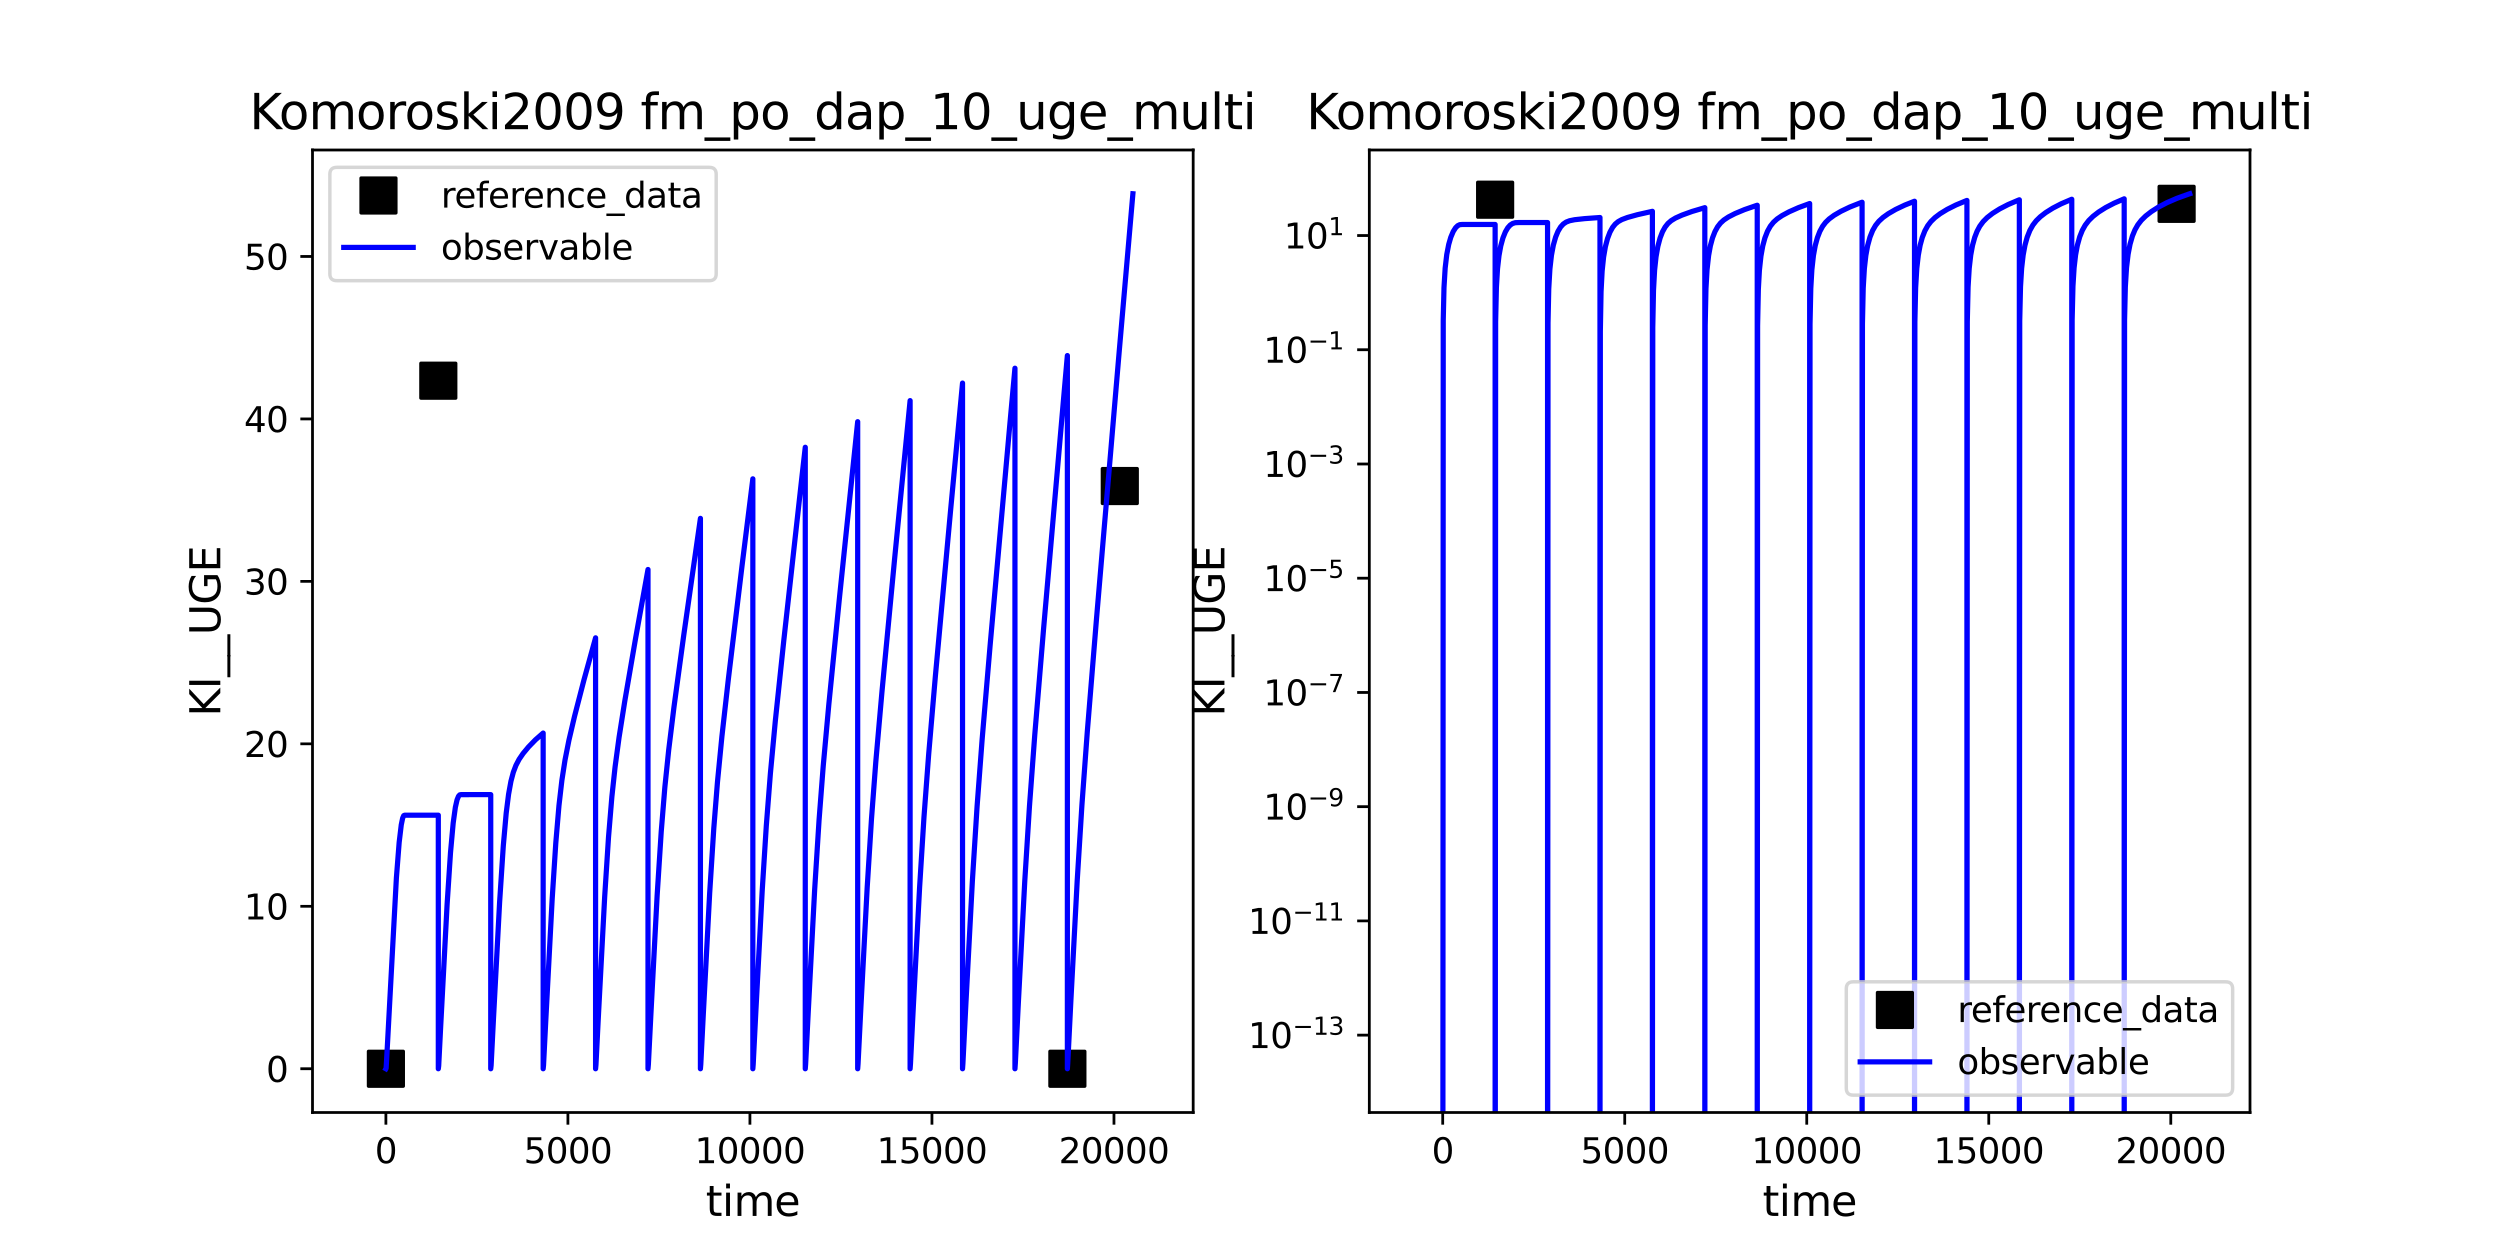 <?xml version="1.0" encoding="utf-8" standalone="no"?>
<!DOCTYPE svg PUBLIC "-//W3C//DTD SVG 1.1//EN"
  "http://www.w3.org/Graphics/SVG/1.1/DTD/svg11.dtd">
<svg xmlns:xlink="http://www.w3.org/1999/xlink" width="720pt" height="360pt" viewBox="0 0 720 360" xmlns="http://www.w3.org/2000/svg" version="1.1">
 <defs>
  <style type="text/css">*{stroke-linejoin: round; stroke-linecap: butt}</style>
 </defs>
 <g id="figure_1">
  <g id="patch_1">
   <path d="M 0 360 
L 720 360 
L 720 0 
L 0 0 
z
" style="fill: #ffffff"/>
  </g>
  <g id="axes_1">
   <g id="patch_2">
    <path d="M 90 320.4 
L 343.636 320.4 
L 343.636 43.2 
L 90 43.2 
z
" style="fill: #ffffff"/>
   </g>
   <g id="matplotlib.axis_1">
    <g id="xtick_1">
     <g id="line2d_1">
      <defs>
       <path id="m4b3c661ef3" d="M 0 0 
L 0 3.5 
" style="stroke: #000000; stroke-width: 0.8"/>
      </defs>
      <g>
       <use xlink:href="#m4b3c661ef3" x="111.136" y="320.4" style="stroke: #000000; stroke-width: 0.8"/>
      </g>
     </g>
     <g id="text_1">
      <!-- 0 -->
      <g transform="translate(107.955 334.998) scale(0.1 -0.1)">
       <defs>
        <path id="DejaVuSans-30" d="M 2034 4250 
Q 1547 4250 1301 3770 
Q 1056 3291 1056 2328 
Q 1056 1369 1301 889 
Q 1547 409 2034 409 
Q 2525 409 2770 889 
Q 3016 1369 3016 2328 
Q 3016 3291 2770 3770 
Q 2525 4250 2034 4250 
z
M 2034 4750 
Q 2819 4750 3233 4129 
Q 3647 3509 3647 2328 
Q 3647 1150 3233 529 
Q 2819 -91 2034 -91 
Q 1250 -91 836 529 
Q 422 1150 422 2328 
Q 422 3509 836 4129 
Q 1250 4750 2034 4750 
z
" transform="scale(0.016)"/>
       </defs>
       <use xlink:href="#DejaVuSans-30"/>
      </g>
     </g>
    </g>
    <g id="xtick_2">
     <g id="line2d_2">
      <g>
       <use xlink:href="#m4b3c661ef3" x="163.558" y="320.4" style="stroke: #000000; stroke-width: 0.8"/>
      </g>
     </g>
     <g id="text_2">
      <!-- 5000 -->
      <g transform="translate(150.833 334.998) scale(0.1 -0.1)">
       <defs>
        <path id="DejaVuSans-35" d="M 691 4666 
L 3169 4666 
L 3169 4134 
L 1269 4134 
L 1269 2991 
Q 1406 3038 1543 3061 
Q 1681 3084 1819 3084 
Q 2600 3084 3056 2656 
Q 3513 2228 3513 1497 
Q 3513 744 3044 326 
Q 2575 -91 1722 -91 
Q 1428 -91 1123 -41 
Q 819 9 494 109 
L 494 744 
Q 775 591 1075 516 
Q 1375 441 1709 441 
Q 2250 441 2565 725 
Q 2881 1009 2881 1497 
Q 2881 1984 2565 2268 
Q 2250 2553 1709 2553 
Q 1456 2553 1204 2497 
Q 953 2441 691 2322 
L 691 4666 
z
" transform="scale(0.016)"/>
       </defs>
       <use xlink:href="#DejaVuSans-35"/>
       <use xlink:href="#DejaVuSans-30" x="63.623"/>
       <use xlink:href="#DejaVuSans-30" x="127.246"/>
       <use xlink:href="#DejaVuSans-30" x="190.869"/>
      </g>
     </g>
    </g>
    <g id="xtick_3">
     <g id="line2d_3">
      <g>
       <use xlink:href="#m4b3c661ef3" x="215.979" y="320.4" style="stroke: #000000; stroke-width: 0.8"/>
      </g>
     </g>
     <g id="text_3">
      <!-- 10000 -->
      <g transform="translate(200.073 334.998) scale(0.1 -0.1)">
       <defs>
        <path id="DejaVuSans-31" d="M 794 531 
L 1825 531 
L 1825 4091 
L 703 3866 
L 703 4441 
L 1819 4666 
L 2450 4666 
L 2450 531 
L 3481 531 
L 3481 0 
L 794 0 
L 794 531 
z
" transform="scale(0.016)"/>
       </defs>
       <use xlink:href="#DejaVuSans-31"/>
       <use xlink:href="#DejaVuSans-30" x="63.623"/>
       <use xlink:href="#DejaVuSans-30" x="127.246"/>
       <use xlink:href="#DejaVuSans-30" x="190.869"/>
       <use xlink:href="#DejaVuSans-30" x="254.492"/>
      </g>
     </g>
    </g>
    <g id="xtick_4">
     <g id="line2d_4">
      <g>
       <use xlink:href="#m4b3c661ef3" x="268.401" y="320.4" style="stroke: #000000; stroke-width: 0.8"/>
      </g>
     </g>
     <g id="text_4">
      <!-- 15000 -->
      <g transform="translate(252.495 334.998) scale(0.1 -0.1)">
       <use xlink:href="#DejaVuSans-31"/>
       <use xlink:href="#DejaVuSans-35" x="63.623"/>
       <use xlink:href="#DejaVuSans-30" x="127.246"/>
       <use xlink:href="#DejaVuSans-30" x="190.869"/>
       <use xlink:href="#DejaVuSans-30" x="254.492"/>
      </g>
     </g>
    </g>
    <g id="xtick_5">
     <g id="line2d_5">
      <g>
       <use xlink:href="#m4b3c661ef3" x="320.823" y="320.4" style="stroke: #000000; stroke-width: 0.8"/>
      </g>
     </g>
     <g id="text_5">
      <!-- 20000 -->
      <g transform="translate(304.916 334.998) scale(0.1 -0.1)">
       <defs>
        <path id="DejaVuSans-32" d="M 1228 531 
L 3431 531 
L 3431 0 
L 469 0 
L 469 531 
Q 828 903 1448 1529 
Q 2069 2156 2228 2338 
Q 2531 2678 2651 2914 
Q 2772 3150 2772 3378 
Q 2772 3750 2511 3984 
Q 2250 4219 1831 4219 
Q 1534 4219 1204 4116 
Q 875 4013 500 3803 
L 500 4441 
Q 881 4594 1212 4672 
Q 1544 4750 1819 4750 
Q 2544 4750 2975 4387 
Q 3406 4025 3406 3419 
Q 3406 3131 3298 2873 
Q 3191 2616 2906 2266 
Q 2828 2175 2409 1742 
Q 1991 1309 1228 531 
z
" transform="scale(0.016)"/>
       </defs>
       <use xlink:href="#DejaVuSans-32"/>
       <use xlink:href="#DejaVuSans-30" x="63.623"/>
       <use xlink:href="#DejaVuSans-30" x="127.246"/>
       <use xlink:href="#DejaVuSans-30" x="190.869"/>
       <use xlink:href="#DejaVuSans-30" x="254.492"/>
      </g>
     </g>
    </g>
    <g id="text_6">
     <!-- time -->
     <g transform="translate(203.263 350.196) scale(0.12 -0.12)">
      <defs>
       <path id="DejaVuSans-74" d="M 1172 4494 
L 1172 3500 
L 2356 3500 
L 2356 3053 
L 1172 3053 
L 1172 1153 
Q 1172 725 1289 603 
Q 1406 481 1766 481 
L 2356 481 
L 2356 0 
L 1766 0 
Q 1100 0 847 248 
Q 594 497 594 1153 
L 594 3053 
L 172 3053 
L 172 3500 
L 594 3500 
L 594 4494 
L 1172 4494 
z
" transform="scale(0.016)"/>
       <path id="DejaVuSans-69" d="M 603 3500 
L 1178 3500 
L 1178 0 
L 603 0 
L 603 3500 
z
M 603 4863 
L 1178 4863 
L 1178 4134 
L 603 4134 
L 603 4863 
z
" transform="scale(0.016)"/>
       <path id="DejaVuSans-6d" d="M 3328 2828 
Q 3544 3216 3844 3400 
Q 4144 3584 4550 3584 
Q 5097 3584 5394 3201 
Q 5691 2819 5691 2113 
L 5691 0 
L 5113 0 
L 5113 2094 
Q 5113 2597 4934 2840 
Q 4756 3084 4391 3084 
Q 3944 3084 3684 2787 
Q 3425 2491 3425 1978 
L 3425 0 
L 2847 0 
L 2847 2094 
Q 2847 2600 2669 2842 
Q 2491 3084 2119 3084 
Q 1678 3084 1418 2786 
Q 1159 2488 1159 1978 
L 1159 0 
L 581 0 
L 581 3500 
L 1159 3500 
L 1159 2956 
Q 1356 3278 1631 3431 
Q 1906 3584 2284 3584 
Q 2666 3584 2933 3390 
Q 3200 3197 3328 2828 
z
" transform="scale(0.016)"/>
       <path id="DejaVuSans-65" d="M 3597 1894 
L 3597 1613 
L 953 1613 
Q 991 1019 1311 708 
Q 1631 397 2203 397 
Q 2534 397 2845 478 
Q 3156 559 3463 722 
L 3463 178 
Q 3153 47 2828 -22 
Q 2503 -91 2169 -91 
Q 1331 -91 842 396 
Q 353 884 353 1716 
Q 353 2575 817 3079 
Q 1281 3584 2069 3584 
Q 2775 3584 3186 3129 
Q 3597 2675 3597 1894 
z
M 3022 2063 
Q 3016 2534 2758 2815 
Q 2500 3097 2075 3097 
Q 1594 3097 1305 2825 
Q 1016 2553 972 2059 
L 3022 2063 
z
" transform="scale(0.016)"/>
      </defs>
      <use xlink:href="#DejaVuSans-74"/>
      <use xlink:href="#DejaVuSans-69" x="39.209"/>
      <use xlink:href="#DejaVuSans-6d" x="66.992"/>
      <use xlink:href="#DejaVuSans-65" x="164.404"/>
     </g>
    </g>
   </g>
   <g id="matplotlib.axis_2">
    <g id="ytick_1">
     <g id="line2d_6">
      <defs>
       <path id="m8c30be205d" d="M 0 0 
L -3.5 0 
" style="stroke: #000000; stroke-width: 0.8"/>
      </defs>
      <g>
       <use xlink:href="#m8c30be205d" x="90" y="307.8" style="stroke: #000000; stroke-width: 0.8"/>
      </g>
     </g>
     <g id="text_7">
      <!-- 0 -->
      <g transform="translate(76.638 311.599) scale(0.1 -0.1)">
       <use xlink:href="#DejaVuSans-30"/>
      </g>
     </g>
    </g>
    <g id="ytick_2">
     <g id="line2d_7">
      <g>
       <use xlink:href="#m8c30be205d" x="90" y="261.012" style="stroke: #000000; stroke-width: 0.8"/>
      </g>
     </g>
     <g id="text_8">
      <!-- 10 -->
      <g transform="translate(70.275 264.811) scale(0.1 -0.1)">
       <use xlink:href="#DejaVuSans-31"/>
       <use xlink:href="#DejaVuSans-30" x="63.623"/>
      </g>
     </g>
    </g>
    <g id="ytick_3">
     <g id="line2d_8">
      <g>
       <use xlink:href="#m8c30be205d" x="90" y="214.223" style="stroke: #000000; stroke-width: 0.8"/>
      </g>
     </g>
     <g id="text_9">
      <!-- 20 -->
      <g transform="translate(70.275 218.022) scale(0.1 -0.1)">
       <use xlink:href="#DejaVuSans-32"/>
       <use xlink:href="#DejaVuSans-30" x="63.623"/>
      </g>
     </g>
    </g>
    <g id="ytick_4">
     <g id="line2d_9">
      <g>
       <use xlink:href="#m8c30be205d" x="90" y="167.435" style="stroke: #000000; stroke-width: 0.8"/>
      </g>
     </g>
     <g id="text_10">
      <!-- 30 -->
      <g transform="translate(70.275 171.234) scale(0.1 -0.1)">
       <defs>
        <path id="DejaVuSans-33" d="M 2597 2516 
Q 3050 2419 3304 2112 
Q 3559 1806 3559 1356 
Q 3559 666 3084 287 
Q 2609 -91 1734 -91 
Q 1441 -91 1130 -33 
Q 819 25 488 141 
L 488 750 
Q 750 597 1062 519 
Q 1375 441 1716 441 
Q 2309 441 2620 675 
Q 2931 909 2931 1356 
Q 2931 1769 2642 2001 
Q 2353 2234 1838 2234 
L 1294 2234 
L 1294 2753 
L 1863 2753 
Q 2328 2753 2575 2939 
Q 2822 3125 2822 3475 
Q 2822 3834 2567 4026 
Q 2313 4219 1838 4219 
Q 1578 4219 1281 4162 
Q 984 4106 628 3988 
L 628 4550 
Q 988 4650 1302 4700 
Q 1616 4750 1894 4750 
Q 2613 4750 3031 4423 
Q 3450 4097 3450 3541 
Q 3450 3153 3228 2886 
Q 3006 2619 2597 2516 
z
" transform="scale(0.016)"/>
       </defs>
       <use xlink:href="#DejaVuSans-33"/>
       <use xlink:href="#DejaVuSans-30" x="63.623"/>
      </g>
     </g>
    </g>
    <g id="ytick_5">
     <g id="line2d_10">
      <g>
       <use xlink:href="#m8c30be205d" x="90" y="120.646" style="stroke: #000000; stroke-width: 0.8"/>
      </g>
     </g>
     <g id="text_11">
      <!-- 40 -->
      <g transform="translate(70.275 124.445) scale(0.1 -0.1)">
       <defs>
        <path id="DejaVuSans-34" d="M 2419 4116 
L 825 1625 
L 2419 1625 
L 2419 4116 
z
M 2253 4666 
L 3047 4666 
L 3047 1625 
L 3713 1625 
L 3713 1100 
L 3047 1100 
L 3047 0 
L 2419 0 
L 2419 1100 
L 313 1100 
L 313 1709 
L 2253 4666 
z
" transform="scale(0.016)"/>
       </defs>
       <use xlink:href="#DejaVuSans-34"/>
       <use xlink:href="#DejaVuSans-30" x="63.623"/>
      </g>
     </g>
    </g>
    <g id="ytick_6">
     <g id="line2d_11">
      <g>
       <use xlink:href="#m8c30be205d" x="90" y="73.858" style="stroke: #000000; stroke-width: 0.8"/>
      </g>
     </g>
     <g id="text_12">
      <!-- 50 -->
      <g transform="translate(70.275 77.657) scale(0.1 -0.1)">
       <use xlink:href="#DejaVuSans-35"/>
       <use xlink:href="#DejaVuSans-30" x="63.623"/>
      </g>
     </g>
    </g>
    <g id="text_13">
     <!-- KI__UGE -->
     <g transform="translate(63.446 206.336) rotate(-90) scale(0.12 -0.12)">
      <defs>
       <path id="DejaVuSans-4b" d="M 628 4666 
L 1259 4666 
L 1259 2694 
L 3353 4666 
L 4166 4666 
L 1850 2491 
L 4331 0 
L 3500 0 
L 1259 2247 
L 1259 0 
L 628 0 
L 628 4666 
z
" transform="scale(0.016)"/>
       <path id="DejaVuSans-49" d="M 628 4666 
L 1259 4666 
L 1259 0 
L 628 0 
L 628 4666 
z
" transform="scale(0.016)"/>
       <path id="DejaVuSans-5f" d="M 3263 -1063 
L 3263 -1509 
L -63 -1509 
L -63 -1063 
L 3263 -1063 
z
" transform="scale(0.016)"/>
       <path id="DejaVuSans-55" d="M 556 4666 
L 1191 4666 
L 1191 1831 
Q 1191 1081 1462 751 
Q 1734 422 2344 422 
Q 2950 422 3222 751 
Q 3494 1081 3494 1831 
L 3494 4666 
L 4128 4666 
L 4128 1753 
Q 4128 841 3676 375 
Q 3225 -91 2344 -91 
Q 1459 -91 1007 375 
Q 556 841 556 1753 
L 556 4666 
z
" transform="scale(0.016)"/>
       <path id="DejaVuSans-47" d="M 3809 666 
L 3809 1919 
L 2778 1919 
L 2778 2438 
L 4434 2438 
L 4434 434 
Q 4069 175 3628 42 
Q 3188 -91 2688 -91 
Q 1594 -91 976 548 
Q 359 1188 359 2328 
Q 359 3472 976 4111 
Q 1594 4750 2688 4750 
Q 3144 4750 3555 4637 
Q 3966 4525 4313 4306 
L 4313 3634 
Q 3963 3931 3569 4081 
Q 3175 4231 2741 4231 
Q 1884 4231 1454 3753 
Q 1025 3275 1025 2328 
Q 1025 1384 1454 906 
Q 1884 428 2741 428 
Q 3075 428 3337 486 
Q 3600 544 3809 666 
z
" transform="scale(0.016)"/>
       <path id="DejaVuSans-45" d="M 628 4666 
L 3578 4666 
L 3578 4134 
L 1259 4134 
L 1259 2753 
L 3481 2753 
L 3481 2222 
L 1259 2222 
L 1259 531 
L 3634 531 
L 3634 0 
L 628 0 
L 628 4666 
z
" transform="scale(0.016)"/>
      </defs>
      <use xlink:href="#DejaVuSans-4b"/>
      <use xlink:href="#DejaVuSans-49" x="65.576"/>
      <use xlink:href="#DejaVuSans-5f" x="95.068"/>
      <use xlink:href="#DejaVuSans-5f" x="145.068"/>
      <use xlink:href="#DejaVuSans-55" x="195.068"/>
      <use xlink:href="#DejaVuSans-47" x="268.262"/>
      <use xlink:href="#DejaVuSans-45" x="345.752"/>
     </g>
    </g>
   </g>
   <g id="line2d_12">
    <defs>
     <path id="m18118e40e7" d="M -5 5 
L 5 5 
L 5 -5 
L -5 -5 
z
" style="stroke: #000000; stroke-linejoin: miter"/>
    </defs>
    <g clip-path="url(#pa45011df88)">
     <use xlink:href="#m18118e40e7" x="111.136" y="307.8" style="stroke: #000000; stroke-linejoin: miter"/>
     <use xlink:href="#m18118e40e7" x="126.234" y="109.637" style="stroke: #000000; stroke-linejoin: miter"/>
     <use xlink:href="#m18118e40e7" x="307.403" y="307.8" style="stroke: #000000; stroke-linejoin: miter"/>
     <use xlink:href="#m18118e40e7" x="322.5" y="139.976" style="stroke: #000000; stroke-linejoin: miter"/>
    </g>
   </g>
   <g id="line2d_13">
    <path d="M 111.136 307.8 
L 111.198 307.691 
L 111.342 305.284 
L 114.161 252.834 
L 114.962 242.59 
L 115.563 237.555 
L 115.963 235.621 
L 116.264 234.912 
L 116.54 234.776 
L 126.234 234.774 
L 126.234 307.8 
L 126.343 306.949 
L 126.952 294.901 
L 128.768 260.416 
L 129.747 245.532 
L 130.517 237.036 
L 131.147 232.486 
L 131.636 230.339 
L 132.056 229.313 
L 132.406 228.922 
L 132.755 228.853 
L 141.331 228.852 
L 141.331 307.8 
L 141.441 306.848 
L 142.102 293.732 
L 143.886 259.863 
L 144.949 243.613 
L 145.784 234.191 
L 146.468 228.757 
L 147.151 224.997 
L 147.835 222.418 
L 148.594 220.415 
L 149.506 218.678 
L 150.645 217.007 
L 152.24 215.088 
L 154.214 213.059 
L 156.341 211.193 
L 156.429 211.122 
L 156.429 307.8 
L 156.534 306.806 
L 157.202 293.552 
L 159.024 258.943 
L 160.073 242.723 
L 160.982 232.006 
L 161.822 224.728 
L 162.731 218.847 
L 163.85 213.189 
L 165.459 206.332 
L 168.187 195.792 
L 171.526 183.695 
L 171.526 307.8 
L 171.634 306.65 
L 172.361 292.175 
L 174.15 258.226 
L 175.253 241.094 
L 176.219 229.468 
L 177.15 220.827 
L 178.288 212.376 
L 179.943 201.888 
L 183.047 183.853 
L 186.623 164.015 
L 186.623 307.8 
L 186.731 306.552 
L 187.476 291.713 
L 189.262 257.79 
L 190.441 239.414 
L 191.48 226.706 
L 192.589 215.954 
L 194.114 203.555 
L 196.922 182.912 
L 201.721 149.29 
L 201.721 307.8 
L 201.824 306.56 
L 202.534 292.419 
L 204.383 257.239 
L 205.582 238.416 
L 206.631 225.22 
L 207.904 212.145 
L 209.778 195.491 
L 213.749 162.585 
L 216.818 137.906 
L 216.818 307.8 
L 216.923 306.481 
L 217.695 291.069 
L 219.509 256.613 
L 220.695 237.842 
L 221.882 222.65 
L 223.306 207.504 
L 225.758 184.233 
L 230.979 137.103 
L 231.916 128.816 
L 231.916 307.8 
L 232.019 306.468 
L 232.78 291.279 
L 234.617 256.313 
L 235.894 236.099 
L 237.085 220.669 
L 238.702 202.875 
L 241.766 172.153 
L 247.013 121.447 
L 247.013 307.8 
L 247.12 306.361 
L 247.929 290.196 
L 249.745 255.681 
L 250.998 235.725 
L 252.25 219.189 
L 254.004 199.243 
L 257.678 160.63 
L 262.11 115.379 
L 262.11 307.8 
L 262.216 306.364 
L 263.043 289.805 
L 264.846 255.536 
L 266.106 235.319 
L 267.464 217.165 
L 269.403 194.58 
L 273.766 147.007 
L 277.208 110.329 
L 277.208 307.8 
L 277.315 306.31 
L 278.182 288.94 
L 280.043 253.728 
L 281.402 232.215 
L 282.858 212.909 
L 285.188 185.471 
L 290.819 122.411 
L 292.305 106.048 
L 292.305 307.8 
L 292.414 306.256 
L 293.321 288.074 
L 295.137 253.704 
L 296.491 232.122 
L 298.016 211.607 
L 300.557 181.027 
L 306.759 109.699 
L 307.403 102.404 
L 307.403 307.8 
L 307.51 306.264 
L 308.417 288.081 
L 310.231 253.697 
L 311.596 231.815 
L 313.142 210.744 
L 315.78 178.362 
L 322.329 101.254 
L 326.274 55.8 
L 326.274 55.8 
" clip-path="url(#pa45011df88)" style="fill: none; stroke: #0000ff; stroke-width: 1.5; stroke-linecap: square"/>
   </g>
   <g id="patch_3">
    <path d="M 90 320.4 
L 90 43.2 
" style="fill: none; stroke: #000000; stroke-width: 0.8; stroke-linejoin: miter; stroke-linecap: square"/>
   </g>
   <g id="patch_4">
    <path d="M 343.636 320.4 
L 343.636 43.2 
" style="fill: none; stroke: #000000; stroke-width: 0.8; stroke-linejoin: miter; stroke-linecap: square"/>
   </g>
   <g id="patch_5">
    <path d="M 90 320.4 
L 343.636 320.4 
" style="fill: none; stroke: #000000; stroke-width: 0.8; stroke-linejoin: miter; stroke-linecap: square"/>
   </g>
   <g id="patch_6">
    <path d="M 90 43.2 
L 343.636 43.2 
" style="fill: none; stroke: #000000; stroke-width: 0.8; stroke-linejoin: miter; stroke-linecap: square"/>
   </g>
   <g id="text_14">
    <!-- Komoroski2009 fm_po_dap_10_uge_multi -->
    <g transform="translate(71.835 37.2) scale(0.14 -0.14)">
     <defs>
      <path id="DejaVuSans-6f" d="M 1959 3097 
Q 1497 3097 1228 2736 
Q 959 2375 959 1747 
Q 959 1119 1226 758 
Q 1494 397 1959 397 
Q 2419 397 2687 759 
Q 2956 1122 2956 1747 
Q 2956 2369 2687 2733 
Q 2419 3097 1959 3097 
z
M 1959 3584 
Q 2709 3584 3137 3096 
Q 3566 2609 3566 1747 
Q 3566 888 3137 398 
Q 2709 -91 1959 -91 
Q 1206 -91 779 398 
Q 353 888 353 1747 
Q 353 2609 779 3096 
Q 1206 3584 1959 3584 
z
" transform="scale(0.016)"/>
      <path id="DejaVuSans-72" d="M 2631 2963 
Q 2534 3019 2420 3045 
Q 2306 3072 2169 3072 
Q 1681 3072 1420 2755 
Q 1159 2438 1159 1844 
L 1159 0 
L 581 0 
L 581 3500 
L 1159 3500 
L 1159 2956 
Q 1341 3275 1631 3429 
Q 1922 3584 2338 3584 
Q 2397 3584 2469 3576 
Q 2541 3569 2628 3553 
L 2631 2963 
z
" transform="scale(0.016)"/>
      <path id="DejaVuSans-73" d="M 2834 3397 
L 2834 2853 
Q 2591 2978 2328 3040 
Q 2066 3103 1784 3103 
Q 1356 3103 1142 2972 
Q 928 2841 928 2578 
Q 928 2378 1081 2264 
Q 1234 2150 1697 2047 
L 1894 2003 
Q 2506 1872 2764 1633 
Q 3022 1394 3022 966 
Q 3022 478 2636 193 
Q 2250 -91 1575 -91 
Q 1294 -91 989 -36 
Q 684 19 347 128 
L 347 722 
Q 666 556 975 473 
Q 1284 391 1588 391 
Q 1994 391 2212 530 
Q 2431 669 2431 922 
Q 2431 1156 2273 1281 
Q 2116 1406 1581 1522 
L 1381 1569 
Q 847 1681 609 1914 
Q 372 2147 372 2553 
Q 372 3047 722 3315 
Q 1072 3584 1716 3584 
Q 2034 3584 2315 3537 
Q 2597 3491 2834 3397 
z
" transform="scale(0.016)"/>
      <path id="DejaVuSans-6b" d="M 581 4863 
L 1159 4863 
L 1159 1991 
L 2875 3500 
L 3609 3500 
L 1753 1863 
L 3688 0 
L 2938 0 
L 1159 1709 
L 1159 0 
L 581 0 
L 581 4863 
z
" transform="scale(0.016)"/>
      <path id="DejaVuSans-39" d="M 703 97 
L 703 672 
Q 941 559 1184 500 
Q 1428 441 1663 441 
Q 2288 441 2617 861 
Q 2947 1281 2994 2138 
Q 2813 1869 2534 1725 
Q 2256 1581 1919 1581 
Q 1219 1581 811 2004 
Q 403 2428 403 3163 
Q 403 3881 828 4315 
Q 1253 4750 1959 4750 
Q 2769 4750 3195 4129 
Q 3622 3509 3622 2328 
Q 3622 1225 3098 567 
Q 2575 -91 1691 -91 
Q 1453 -91 1209 -44 
Q 966 3 703 97 
z
M 1959 2075 
Q 2384 2075 2632 2365 
Q 2881 2656 2881 3163 
Q 2881 3666 2632 3958 
Q 2384 4250 1959 4250 
Q 1534 4250 1286 3958 
Q 1038 3666 1038 3163 
Q 1038 2656 1286 2365 
Q 1534 2075 1959 2075 
z
" transform="scale(0.016)"/>
      <path id="DejaVuSans-20" transform="scale(0.016)"/>
      <path id="DejaVuSans-66" d="M 2375 4863 
L 2375 4384 
L 1825 4384 
Q 1516 4384 1395 4259 
Q 1275 4134 1275 3809 
L 1275 3500 
L 2222 3500 
L 2222 3053 
L 1275 3053 
L 1275 0 
L 697 0 
L 697 3053 
L 147 3053 
L 147 3500 
L 697 3500 
L 697 3744 
Q 697 4328 969 4595 
Q 1241 4863 1831 4863 
L 2375 4863 
z
" transform="scale(0.016)"/>
      <path id="DejaVuSans-70" d="M 1159 525 
L 1159 -1331 
L 581 -1331 
L 581 3500 
L 1159 3500 
L 1159 2969 
Q 1341 3281 1617 3432 
Q 1894 3584 2278 3584 
Q 2916 3584 3314 3078 
Q 3713 2572 3713 1747 
Q 3713 922 3314 415 
Q 2916 -91 2278 -91 
Q 1894 -91 1617 61 
Q 1341 213 1159 525 
z
M 3116 1747 
Q 3116 2381 2855 2742 
Q 2594 3103 2138 3103 
Q 1681 3103 1420 2742 
Q 1159 2381 1159 1747 
Q 1159 1113 1420 752 
Q 1681 391 2138 391 
Q 2594 391 2855 752 
Q 3116 1113 3116 1747 
z
" transform="scale(0.016)"/>
      <path id="DejaVuSans-64" d="M 2906 2969 
L 2906 4863 
L 3481 4863 
L 3481 0 
L 2906 0 
L 2906 525 
Q 2725 213 2448 61 
Q 2172 -91 1784 -91 
Q 1150 -91 751 415 
Q 353 922 353 1747 
Q 353 2572 751 3078 
Q 1150 3584 1784 3584 
Q 2172 3584 2448 3432 
Q 2725 3281 2906 2969 
z
M 947 1747 
Q 947 1113 1208 752 
Q 1469 391 1925 391 
Q 2381 391 2643 752 
Q 2906 1113 2906 1747 
Q 2906 2381 2643 2742 
Q 2381 3103 1925 3103 
Q 1469 3103 1208 2742 
Q 947 2381 947 1747 
z
" transform="scale(0.016)"/>
      <path id="DejaVuSans-61" d="M 2194 1759 
Q 1497 1759 1228 1600 
Q 959 1441 959 1056 
Q 959 750 1161 570 
Q 1363 391 1709 391 
Q 2188 391 2477 730 
Q 2766 1069 2766 1631 
L 2766 1759 
L 2194 1759 
z
M 3341 1997 
L 3341 0 
L 2766 0 
L 2766 531 
Q 2569 213 2275 61 
Q 1981 -91 1556 -91 
Q 1019 -91 701 211 
Q 384 513 384 1019 
Q 384 1609 779 1909 
Q 1175 2209 1959 2209 
L 2766 2209 
L 2766 2266 
Q 2766 2663 2505 2880 
Q 2244 3097 1772 3097 
Q 1472 3097 1187 3025 
Q 903 2953 641 2809 
L 641 3341 
Q 956 3463 1253 3523 
Q 1550 3584 1831 3584 
Q 2591 3584 2966 3190 
Q 3341 2797 3341 1997 
z
" transform="scale(0.016)"/>
      <path id="DejaVuSans-75" d="M 544 1381 
L 544 3500 
L 1119 3500 
L 1119 1403 
Q 1119 906 1312 657 
Q 1506 409 1894 409 
Q 2359 409 2629 706 
Q 2900 1003 2900 1516 
L 2900 3500 
L 3475 3500 
L 3475 0 
L 2900 0 
L 2900 538 
Q 2691 219 2414 64 
Q 2138 -91 1772 -91 
Q 1169 -91 856 284 
Q 544 659 544 1381 
z
M 1991 3584 
L 1991 3584 
z
" transform="scale(0.016)"/>
      <path id="DejaVuSans-67" d="M 2906 1791 
Q 2906 2416 2648 2759 
Q 2391 3103 1925 3103 
Q 1463 3103 1205 2759 
Q 947 2416 947 1791 
Q 947 1169 1205 825 
Q 1463 481 1925 481 
Q 2391 481 2648 825 
Q 2906 1169 2906 1791 
z
M 3481 434 
Q 3481 -459 3084 -895 
Q 2688 -1331 1869 -1331 
Q 1566 -1331 1297 -1286 
Q 1028 -1241 775 -1147 
L 775 -588 
Q 1028 -725 1275 -790 
Q 1522 -856 1778 -856 
Q 2344 -856 2625 -561 
Q 2906 -266 2906 331 
L 2906 616 
Q 2728 306 2450 153 
Q 2172 0 1784 0 
Q 1141 0 747 490 
Q 353 981 353 1791 
Q 353 2603 747 3093 
Q 1141 3584 1784 3584 
Q 2172 3584 2450 3431 
Q 2728 3278 2906 2969 
L 2906 3500 
L 3481 3500 
L 3481 434 
z
" transform="scale(0.016)"/>
      <path id="DejaVuSans-6c" d="M 603 4863 
L 1178 4863 
L 1178 0 
L 603 0 
L 603 4863 
z
" transform="scale(0.016)"/>
     </defs>
     <use xlink:href="#DejaVuSans-4b"/>
     <use xlink:href="#DejaVuSans-6f" x="60.576"/>
     <use xlink:href="#DejaVuSans-6d" x="121.758"/>
     <use xlink:href="#DejaVuSans-6f" x="219.17"/>
     <use xlink:href="#DejaVuSans-72" x="280.352"/>
     <use xlink:href="#DejaVuSans-6f" x="319.215"/>
     <use xlink:href="#DejaVuSans-73" x="380.396"/>
     <use xlink:href="#DejaVuSans-6b" x="432.496"/>
     <use xlink:href="#DejaVuSans-69" x="490.406"/>
     <use xlink:href="#DejaVuSans-32" x="518.189"/>
     <use xlink:href="#DejaVuSans-30" x="581.812"/>
     <use xlink:href="#DejaVuSans-30" x="645.436"/>
     <use xlink:href="#DejaVuSans-39" x="709.059"/>
     <use xlink:href="#DejaVuSans-20" x="772.682"/>
     <use xlink:href="#DejaVuSans-66" x="804.469"/>
     <use xlink:href="#DejaVuSans-6d" x="839.674"/>
     <use xlink:href="#DejaVuSans-5f" x="937.086"/>
     <use xlink:href="#DejaVuSans-70" x="987.086"/>
     <use xlink:href="#DejaVuSans-6f" x="1050.562"/>
     <use xlink:href="#DejaVuSans-5f" x="1111.744"/>
     <use xlink:href="#DejaVuSans-64" x="1161.744"/>
     <use xlink:href="#DejaVuSans-61" x="1225.221"/>
     <use xlink:href="#DejaVuSans-70" x="1286.5"/>
     <use xlink:href="#DejaVuSans-5f" x="1349.977"/>
     <use xlink:href="#DejaVuSans-31" x="1399.977"/>
     <use xlink:href="#DejaVuSans-30" x="1463.6"/>
     <use xlink:href="#DejaVuSans-5f" x="1527.223"/>
     <use xlink:href="#DejaVuSans-75" x="1577.223"/>
     <use xlink:href="#DejaVuSans-67" x="1640.602"/>
     <use xlink:href="#DejaVuSans-65" x="1704.078"/>
     <use xlink:href="#DejaVuSans-5f" x="1765.602"/>
     <use xlink:href="#DejaVuSans-6d" x="1815.602"/>
     <use xlink:href="#DejaVuSans-75" x="1913.014"/>
     <use xlink:href="#DejaVuSans-6c" x="1976.393"/>
     <use xlink:href="#DejaVuSans-74" x="2004.176"/>
     <use xlink:href="#DejaVuSans-69" x="2043.385"/>
    </g>
   </g>
   <g id="legend_1">
    <g id="patch_7">
     <path d="M 97 80.834 
L 204.266 80.834 
Q 206.266 80.834 206.266 78.834 
L 206.266 50.2 
Q 206.266 48.2 204.266 48.2 
L 97 48.2 
Q 95 48.2 95 50.2 
L 95 78.834 
Q 95 80.834 97 80.834 
z
" style="fill: #ffffff; opacity: 0.8; stroke: #cccccc; stroke-linejoin: miter"/>
    </g>
    <g id="line2d_14">
     <g>
      <use xlink:href="#m18118e40e7" x="109" y="56.298" style="stroke: #000000; stroke-linejoin: miter"/>
     </g>
    </g>
    <g id="text_15">
     <!-- reference_data -->
     <g transform="translate(127 59.798) scale(0.1 -0.1)">
      <defs>
       <path id="DejaVuSans-6e" d="M 3513 2113 
L 3513 0 
L 2938 0 
L 2938 2094 
Q 2938 2591 2744 2837 
Q 2550 3084 2163 3084 
Q 1697 3084 1428 2787 
Q 1159 2491 1159 1978 
L 1159 0 
L 581 0 
L 581 3500 
L 1159 3500 
L 1159 2956 
Q 1366 3272 1645 3428 
Q 1925 3584 2291 3584 
Q 2894 3584 3203 3211 
Q 3513 2838 3513 2113 
z
" transform="scale(0.016)"/>
       <path id="DejaVuSans-63" d="M 3122 3366 
L 3122 2828 
Q 2878 2963 2633 3030 
Q 2388 3097 2138 3097 
Q 1578 3097 1268 2742 
Q 959 2388 959 1747 
Q 959 1106 1268 751 
Q 1578 397 2138 397 
Q 2388 397 2633 464 
Q 2878 531 3122 666 
L 3122 134 
Q 2881 22 2623 -34 
Q 2366 -91 2075 -91 
Q 1284 -91 818 406 
Q 353 903 353 1747 
Q 353 2603 823 3093 
Q 1294 3584 2113 3584 
Q 2378 3584 2631 3529 
Q 2884 3475 3122 3366 
z
" transform="scale(0.016)"/>
      </defs>
      <use xlink:href="#DejaVuSans-72"/>
      <use xlink:href="#DejaVuSans-65" x="38.863"/>
      <use xlink:href="#DejaVuSans-66" x="100.387"/>
      <use xlink:href="#DejaVuSans-65" x="135.592"/>
      <use xlink:href="#DejaVuSans-72" x="197.115"/>
      <use xlink:href="#DejaVuSans-65" x="235.979"/>
      <use xlink:href="#DejaVuSans-6e" x="297.502"/>
      <use xlink:href="#DejaVuSans-63" x="360.881"/>
      <use xlink:href="#DejaVuSans-65" x="415.861"/>
      <use xlink:href="#DejaVuSans-5f" x="477.385"/>
      <use xlink:href="#DejaVuSans-64" x="527.385"/>
      <use xlink:href="#DejaVuSans-61" x="590.861"/>
      <use xlink:href="#DejaVuSans-74" x="652.141"/>
      <use xlink:href="#DejaVuSans-61" x="691.35"/>
     </g>
    </g>
    <g id="line2d_15">
     <path d="M 99 71.255 
L 109 71.255 
L 119 71.255 
" style="fill: none; stroke: #0000ff; stroke-width: 1.5; stroke-linecap: square"/>
    </g>
    <g id="text_16">
     <!-- observable -->
     <g transform="translate(127 74.755) scale(0.1 -0.1)">
      <defs>
       <path id="DejaVuSans-62" d="M 3116 1747 
Q 3116 2381 2855 2742 
Q 2594 3103 2138 3103 
Q 1681 3103 1420 2742 
Q 1159 2381 1159 1747 
Q 1159 1113 1420 752 
Q 1681 391 2138 391 
Q 2594 391 2855 752 
Q 3116 1113 3116 1747 
z
M 1159 2969 
Q 1341 3281 1617 3432 
Q 1894 3584 2278 3584 
Q 2916 3584 3314 3078 
Q 3713 2572 3713 1747 
Q 3713 922 3314 415 
Q 2916 -91 2278 -91 
Q 1894 -91 1617 61 
Q 1341 213 1159 525 
L 1159 0 
L 581 0 
L 581 4863 
L 1159 4863 
L 1159 2969 
z
" transform="scale(0.016)"/>
       <path id="DejaVuSans-76" d="M 191 3500 
L 800 3500 
L 1894 563 
L 2988 3500 
L 3597 3500 
L 2284 0 
L 1503 0 
L 191 3500 
z
" transform="scale(0.016)"/>
      </defs>
      <use xlink:href="#DejaVuSans-6f"/>
      <use xlink:href="#DejaVuSans-62" x="61.182"/>
      <use xlink:href="#DejaVuSans-73" x="124.658"/>
      <use xlink:href="#DejaVuSans-65" x="176.758"/>
      <use xlink:href="#DejaVuSans-72" x="238.281"/>
      <use xlink:href="#DejaVuSans-76" x="279.395"/>
      <use xlink:href="#DejaVuSans-61" x="338.574"/>
      <use xlink:href="#DejaVuSans-62" x="399.854"/>
      <use xlink:href="#DejaVuSans-6c" x="463.33"/>
      <use xlink:href="#DejaVuSans-65" x="491.113"/>
     </g>
    </g>
   </g>
  </g>
  <g id="axes_2">
   <g id="patch_8">
    <path d="M 394.364 320.4 
L 648 320.4 
L 648 43.2 
L 394.364 43.2 
z
" style="fill: #ffffff"/>
   </g>
   <g id="matplotlib.axis_3">
    <g id="xtick_6">
     <g id="line2d_16">
      <g>
       <use xlink:href="#m4b3c661ef3" x="415.5" y="320.4" style="stroke: #000000; stroke-width: 0.8"/>
      </g>
     </g>
     <g id="text_17">
      <!-- 0 -->
      <g transform="translate(412.319 334.998) scale(0.1 -0.1)">
       <use xlink:href="#DejaVuSans-30"/>
      </g>
     </g>
    </g>
    <g id="xtick_7">
     <g id="line2d_17">
      <g>
       <use xlink:href="#m4b3c661ef3" x="467.922" y="320.4" style="stroke: #000000; stroke-width: 0.8"/>
      </g>
     </g>
     <g id="text_18">
      <!-- 5000 -->
      <g transform="translate(455.197 334.998) scale(0.1 -0.1)">
       <use xlink:href="#DejaVuSans-35"/>
       <use xlink:href="#DejaVuSans-30" x="63.623"/>
       <use xlink:href="#DejaVuSans-30" x="127.246"/>
       <use xlink:href="#DejaVuSans-30" x="190.869"/>
      </g>
     </g>
    </g>
    <g id="xtick_8">
     <g id="line2d_18">
      <g>
       <use xlink:href="#m4b3c661ef3" x="520.343" y="320.4" style="stroke: #000000; stroke-width: 0.8"/>
      </g>
     </g>
     <g id="text_19">
      <!-- 10000 -->
      <g transform="translate(504.437 334.998) scale(0.1 -0.1)">
       <use xlink:href="#DejaVuSans-31"/>
       <use xlink:href="#DejaVuSans-30" x="63.623"/>
       <use xlink:href="#DejaVuSans-30" x="127.246"/>
       <use xlink:href="#DejaVuSans-30" x="190.869"/>
       <use xlink:href="#DejaVuSans-30" x="254.492"/>
      </g>
     </g>
    </g>
    <g id="xtick_9">
     <g id="line2d_19">
      <g>
       <use xlink:href="#m4b3c661ef3" x="572.765" y="320.4" style="stroke: #000000; stroke-width: 0.8"/>
      </g>
     </g>
     <g id="text_20">
      <!-- 15000 -->
      <g transform="translate(556.858 334.998) scale(0.1 -0.1)">
       <use xlink:href="#DejaVuSans-31"/>
       <use xlink:href="#DejaVuSans-35" x="63.623"/>
       <use xlink:href="#DejaVuSans-30" x="127.246"/>
       <use xlink:href="#DejaVuSans-30" x="190.869"/>
       <use xlink:href="#DejaVuSans-30" x="254.492"/>
      </g>
     </g>
    </g>
    <g id="xtick_10">
     <g id="line2d_20">
      <g>
       <use xlink:href="#m4b3c661ef3" x="625.186" y="320.4" style="stroke: #000000; stroke-width: 0.8"/>
      </g>
     </g>
     <g id="text_21">
      <!-- 20000 -->
      <g transform="translate(609.28 334.998) scale(0.1 -0.1)">
       <use xlink:href="#DejaVuSans-32"/>
       <use xlink:href="#DejaVuSans-30" x="63.623"/>
       <use xlink:href="#DejaVuSans-30" x="127.246"/>
       <use xlink:href="#DejaVuSans-30" x="190.869"/>
       <use xlink:href="#DejaVuSans-30" x="254.492"/>
      </g>
     </g>
    </g>
    <g id="text_22">
     <!-- time -->
     <g transform="translate(507.627 350.196) scale(0.12 -0.12)">
      <use xlink:href="#DejaVuSans-74"/>
      <use xlink:href="#DejaVuSans-69" x="39.209"/>
      <use xlink:href="#DejaVuSans-6d" x="66.992"/>
      <use xlink:href="#DejaVuSans-65" x="164.404"/>
     </g>
    </g>
   </g>
   <g id="matplotlib.axis_4">
    <g id="ytick_7">
     <g id="line2d_21">
      <g>
       <use xlink:href="#m8c30be205d" x="394.364" y="298.12" style="stroke: #000000; stroke-width: 0.8"/>
      </g>
     </g>
     <g id="text_23">
      <!-- $\mathdefault{10^{-13}}$ -->
      <g transform="translate(359.464 301.919) scale(0.1 -0.1)">
       <defs>
        <path id="DejaVuSans-2212" d="M 678 2272 
L 4684 2272 
L 4684 1741 
L 678 1741 
L 678 2272 
z
" transform="scale(0.016)"/>
       </defs>
       <use xlink:href="#DejaVuSans-31" transform="translate(0 0.766)"/>
       <use xlink:href="#DejaVuSans-30" transform="translate(63.623 0.766)"/>
       <use xlink:href="#DejaVuSans-2212" transform="translate(128.203 39.047) scale(0.7)"/>
       <use xlink:href="#DejaVuSans-31" transform="translate(186.855 39.047) scale(0.7)"/>
       <use xlink:href="#DejaVuSans-33" transform="translate(231.392 39.047) scale(0.7)"/>
      </g>
     </g>
    </g>
    <g id="ytick_8">
     <g id="line2d_22">
      <g>
       <use xlink:href="#m8c30be205d" x="394.364" y="265.221" style="stroke: #000000; stroke-width: 0.8"/>
      </g>
     </g>
     <g id="text_24">
      <!-- $\mathdefault{10^{-11}}$ -->
      <g transform="translate(359.464 269.02) scale(0.1 -0.1)">
       <use xlink:href="#DejaVuSans-31" transform="translate(0 0.684)"/>
       <use xlink:href="#DejaVuSans-30" transform="translate(63.623 0.684)"/>
       <use xlink:href="#DejaVuSans-2212" transform="translate(128.203 38.966) scale(0.7)"/>
       <use xlink:href="#DejaVuSans-31" transform="translate(186.855 38.966) scale(0.7)"/>
       <use xlink:href="#DejaVuSans-31" transform="translate(231.392 38.966) scale(0.7)"/>
      </g>
     </g>
    </g>
    <g id="ytick_9">
     <g id="line2d_23">
      <g>
       <use xlink:href="#m8c30be205d" x="394.364" y="232.322" style="stroke: #000000; stroke-width: 0.8"/>
      </g>
     </g>
     <g id="text_25">
      <!-- $\mathdefault{10^{-9}}$ -->
      <g transform="translate(363.864 236.122) scale(0.1 -0.1)">
       <use xlink:href="#DejaVuSans-31" transform="translate(0 0.766)"/>
       <use xlink:href="#DejaVuSans-30" transform="translate(63.623 0.766)"/>
       <use xlink:href="#DejaVuSans-2212" transform="translate(128.203 39.047) scale(0.7)"/>
       <use xlink:href="#DejaVuSans-39" transform="translate(186.855 39.047) scale(0.7)"/>
      </g>
     </g>
    </g>
    <g id="ytick_10">
     <g id="line2d_24">
      <g>
       <use xlink:href="#m8c30be205d" x="394.364" y="199.424" style="stroke: #000000; stroke-width: 0.8"/>
      </g>
     </g>
     <g id="text_26">
      <!-- $\mathdefault{10^{-7}}$ -->
      <g transform="translate(363.864 203.223) scale(0.1 -0.1)">
       <defs>
        <path id="DejaVuSans-37" d="M 525 4666 
L 3525 4666 
L 3525 4397 
L 1831 0 
L 1172 0 
L 2766 4134 
L 525 4134 
L 525 4666 
z
" transform="scale(0.016)"/>
       </defs>
       <use xlink:href="#DejaVuSans-31" transform="translate(0 0.684)"/>
       <use xlink:href="#DejaVuSans-30" transform="translate(63.623 0.684)"/>
       <use xlink:href="#DejaVuSans-2212" transform="translate(128.203 38.966) scale(0.7)"/>
       <use xlink:href="#DejaVuSans-37" transform="translate(186.855 38.966) scale(0.7)"/>
      </g>
     </g>
    </g>
    <g id="ytick_11">
     <g id="line2d_25">
      <g>
       <use xlink:href="#m8c30be205d" x="394.364" y="166.525" style="stroke: #000000; stroke-width: 0.8"/>
      </g>
     </g>
     <g id="text_27">
      <!-- $\mathdefault{10^{-5}}$ -->
      <g transform="translate(363.864 170.324) scale(0.1 -0.1)">
       <use xlink:href="#DejaVuSans-31" transform="translate(0 0.684)"/>
       <use xlink:href="#DejaVuSans-30" transform="translate(63.623 0.684)"/>
       <use xlink:href="#DejaVuSans-2212" transform="translate(128.203 38.966) scale(0.7)"/>
       <use xlink:href="#DejaVuSans-35" transform="translate(186.855 38.966) scale(0.7)"/>
      </g>
     </g>
    </g>
    <g id="ytick_12">
     <g id="line2d_26">
      <g>
       <use xlink:href="#m8c30be205d" x="394.364" y="133.626" style="stroke: #000000; stroke-width: 0.8"/>
      </g>
     </g>
     <g id="text_28">
      <!-- $\mathdefault{10^{-3}}$ -->
      <g transform="translate(363.864 137.425) scale(0.1 -0.1)">
       <use xlink:href="#DejaVuSans-31" transform="translate(0 0.766)"/>
       <use xlink:href="#DejaVuSans-30" transform="translate(63.623 0.766)"/>
       <use xlink:href="#DejaVuSans-2212" transform="translate(128.203 39.047) scale(0.7)"/>
       <use xlink:href="#DejaVuSans-33" transform="translate(186.855 39.047) scale(0.7)"/>
      </g>
     </g>
    </g>
    <g id="ytick_13">
     <g id="line2d_27">
      <g>
       <use xlink:href="#m8c30be205d" x="394.364" y="100.728" style="stroke: #000000; stroke-width: 0.8"/>
      </g>
     </g>
     <g id="text_29">
      <!-- $\mathdefault{10^{-1}}$ -->
      <g transform="translate(363.864 104.527) scale(0.1 -0.1)">
       <use xlink:href="#DejaVuSans-31" transform="translate(0 0.684)"/>
       <use xlink:href="#DejaVuSans-30" transform="translate(63.623 0.684)"/>
       <use xlink:href="#DejaVuSans-2212" transform="translate(128.203 38.966) scale(0.7)"/>
       <use xlink:href="#DejaVuSans-31" transform="translate(186.855 38.966) scale(0.7)"/>
      </g>
     </g>
    </g>
    <g id="ytick_14">
     <g id="line2d_28">
      <g>
       <use xlink:href="#m8c30be205d" x="394.364" y="67.829" style="stroke: #000000; stroke-width: 0.8"/>
      </g>
     </g>
     <g id="text_30">
      <!-- $\mathdefault{10^{1}}$ -->
      <g transform="translate(369.764 71.628) scale(0.1 -0.1)">
       <use xlink:href="#DejaVuSans-31" transform="translate(0 0.684)"/>
       <use xlink:href="#DejaVuSans-30" transform="translate(63.623 0.684)"/>
       <use xlink:href="#DejaVuSans-31" transform="translate(128.203 38.966) scale(0.7)"/>
      </g>
     </g>
    </g>
    <g id="text_31">
     <!-- KI__UGE -->
     <g transform="translate(352.634 206.336) rotate(-90) scale(0.12 -0.12)">
      <use xlink:href="#DejaVuSans-4b"/>
      <use xlink:href="#DejaVuSans-49" x="65.576"/>
      <use xlink:href="#DejaVuSans-5f" x="95.068"/>
      <use xlink:href="#DejaVuSans-5f" x="145.068"/>
      <use xlink:href="#DejaVuSans-55" x="195.068"/>
      <use xlink:href="#DejaVuSans-47" x="268.262"/>
      <use xlink:href="#DejaVuSans-45" x="345.752"/>
     </g>
    </g>
   </g>
   <g id="line2d_29">
    <g clip-path="url(#pd01e153c32)">
     <use xlink:href="#m18118e40e7" x="415.5" y="16533.641" style="stroke: #000000; stroke-linejoin: miter"/>
     <use xlink:href="#m18118e40e7" x="430.597" y="57.517" style="stroke: #000000; stroke-linejoin: miter"/>
     <use xlink:href="#m18118e40e7" x="611.766" y="16533.641" style="stroke: #000000; stroke-linejoin: miter"/>
     <use xlink:href="#m18118e40e7" x="626.864" y="58.704" style="stroke: #000000; stroke-linejoin: miter"/>
    </g>
   </g>
   <g id="line2d_30">
    <path d="M 415.541 361 
L 415.652 92.316 
L 415.867 82.849 
L 416.208 77.207 
L 416.666 73.299 
L 417.23 70.39 
L 417.824 68.343 
L 418.525 66.678 
L 419.226 65.576 
L 419.826 64.994 
L 420.427 64.702 
L 421.141 64.649 
L 430.597 64.648 
L 430.597 361 
M 430.631 361 
L 430.74 92.683 
L 430.964 82.745 
L 431.285 77.384 
L 431.713 73.6 
L 432.222 70.811 
L 432.852 68.515 
L 433.552 66.774 
L 434.251 65.586 
L 434.951 64.812 
L 435.65 64.359 
L 436.42 64.133 
L 437.469 64.091 
L 445.695 64.091 
L 445.695 361 
M 445.719 361 
L 445.83 92.971 
L 446.038 83.191 
L 446.369 77.476 
L 446.818 73.505 
L 447.366 70.582 
L 448.021 68.274 
L 448.705 66.62 
L 449.464 65.357 
L 450.224 64.524 
L 451.059 63.956 
L 452.047 63.573 
L 453.49 63.279 
L 456.375 62.963 
L 460.792 62.644 
L 460.792 361 
M 460.792 361 
L 460.898 95.345 
L 461.102 83.97 
L 461.414 78.052 
L 461.838 73.999 
L 462.362 70.997 
L 462.968 68.699 
L 463.667 66.865 
L 464.437 65.472 
L 465.206 64.52 
L 466.045 63.82 
L 467.094 63.239 
L 468.703 62.635 
L 471.571 61.833 
L 475.89 60.86 
L 475.89 361 
M 475.89 361 
L 475.997 94.302 
L 476.205 83.624 
L 476.523 77.82 
L 476.941 73.914 
L 477.462 70.951 
L 478.1 68.56 
L 478.789 66.776 
L 479.548 65.398 
L 480.375 64.354 
L 481.306 63.545 
L 482.548 62.791 
L 484.41 61.951 
L 487.307 60.903 
L 490.987 59.808 
L 490.987 361 
M 490.987 361 
L 491.095 93.721 
L 491.314 83.158 
L 491.63 77.643 
L 492.08 73.586 
L 492.586 70.801 
L 493.21 68.496 
L 493.903 66.713 
L 494.666 65.323 
L 495.497 64.252 
L 496.468 63.364 
L 497.785 62.488 
L 499.726 61.493 
L 502.429 60.363 
L 505.757 59.214 
L 506.084 59.112 
L 506.084 361 
M 506.084 361 
L 506.188 93.766 
L 506.403 83.275 
L 506.708 77.827 
L 507.151 73.736 
L 507.677 70.811 
L 508.297 68.509 
L 509.046 66.591 
L 509.87 65.123 
L 510.77 63.999 
L 511.819 63.053 
L 513.242 62.087 
L 515.265 60.995 
L 517.963 59.798 
L 521.182 58.616 
L 521.182 361 
M 521.182 361 
L 521.287 93.324 
L 521.506 83.065 
L 521.815 77.676 
L 522.269 73.574 
L 522.793 70.71 
L 523.398 68.482 
L 524.11 66.643 
L 524.901 65.192 
L 525.771 64.046 
L 526.799 63.052 
L 528.223 62.005 
L 530.201 60.849 
L 532.732 59.634 
L 535.817 58.409 
L 536.279 58.244 
L 536.279 361 
M 536.279 361 
L 536.382 93.254 
L 536.604 82.976 
L 536.935 77.367 
L 537.364 73.567 
L 537.881 70.735 
L 538.555 68.287 
L 539.321 66.384 
L 540.172 64.902 
L 541.108 63.734 
L 542.3 62.637 
L 543.832 61.543 
L 545.959 60.313 
L 548.597 59.059 
L 551.377 57.956 
L 551.377 361 
M 551.377 361 
L 551.484 92.703 
L 551.701 82.931 
L 552.038 77.276 
L 552.474 73.469 
L 553.001 70.625 
L 553.608 68.41 
L 554.359 66.493 
L 555.194 64.989 
L 556.113 63.792 
L 557.282 62.658 
L 558.785 61.526 
L 560.789 60.302 
L 563.294 59.042 
L 566.217 57.824 
L 566.474 57.727 
L 566.474 361 
M 566.474 361 
L 566.579 92.718 
L 566.809 82.634 
L 567.133 77.284 
L 567.572 73.449 
L 568.089 70.653 
L 568.729 68.328 
L 569.403 66.595 
L 570.179 65.143 
L 571.149 63.826 
L 572.312 62.656 
L 573.863 61.448 
L 575.899 60.17 
L 578.323 58.918 
L 581.232 57.673 
L 581.571 57.542 
L 581.571 361 
M 581.571 361 
L 581.678 92.453 
L 581.907 82.584 
L 582.23 77.267 
L 582.67 73.436 
L 583.187 70.641 
L 583.828 68.314 
L 584.6 66.369 
L 585.474 64.818 
L 586.445 63.567 
L 587.61 62.428 
L 589.163 61.228 
L 591.202 59.947 
L 593.629 58.689 
L 596.541 57.438 
L 596.669 57.389 
L 596.669 361 
M 596.669 361 
L 596.777 92.199 
L 597.009 82.449 
L 597.336 77.156 
L 597.771 73.401 
L 598.286 70.627 
L 598.961 68.199 
L 599.703 66.347 
L 600.549 64.835 
L 601.566 63.511 
L 602.786 62.313 
L 604.412 61.053 
L 606.446 59.772 
L 608.886 58.503 
L 611.766 57.261 
L 611.766 361 
M 611.766 361 
L 611.873 92.234 
L 612.098 82.608 
L 612.441 77.054 
L 612.899 73.194 
L 613.451 70.332 
L 614.14 67.955 
L 614.868 66.198 
L 615.687 64.759 
L 616.687 63.458 
L 617.961 62.204 
L 619.598 60.931 
L 621.599 59.661 
L 624.055 58.374 
L 626.966 57.112 
L 630.332 55.9 
L 630.638 55.8 
L 630.638 55.8 
" clip-path="url(#pd01e153c32)" style="fill: none; stroke: #0000ff; stroke-width: 1.5; stroke-linecap: square"/>
   </g>
   <g id="patch_9">
    <path d="M 394.364 320.4 
L 394.364 43.2 
" style="fill: none; stroke: #000000; stroke-width: 0.8; stroke-linejoin: miter; stroke-linecap: square"/>
   </g>
   <g id="patch_10">
    <path d="M 648 320.4 
L 648 43.2 
" style="fill: none; stroke: #000000; stroke-width: 0.8; stroke-linejoin: miter; stroke-linecap: square"/>
   </g>
   <g id="patch_11">
    <path d="M 394.364 320.4 
L 648 320.4 
" style="fill: none; stroke: #000000; stroke-width: 0.8; stroke-linejoin: miter; stroke-linecap: square"/>
   </g>
   <g id="patch_12">
    <path d="M 394.364 43.2 
L 648 43.2 
" style="fill: none; stroke: #000000; stroke-width: 0.8; stroke-linejoin: miter; stroke-linecap: square"/>
   </g>
   <g id="text_32">
    <!-- Komoroski2009 fm_po_dap_10_uge_multi -->
    <g transform="translate(376.199 37.2) scale(0.14 -0.14)">
     <use xlink:href="#DejaVuSans-4b"/>
     <use xlink:href="#DejaVuSans-6f" x="60.576"/>
     <use xlink:href="#DejaVuSans-6d" x="121.758"/>
     <use xlink:href="#DejaVuSans-6f" x="219.17"/>
     <use xlink:href="#DejaVuSans-72" x="280.352"/>
     <use xlink:href="#DejaVuSans-6f" x="319.215"/>
     <use xlink:href="#DejaVuSans-73" x="380.396"/>
     <use xlink:href="#DejaVuSans-6b" x="432.496"/>
     <use xlink:href="#DejaVuSans-69" x="490.406"/>
     <use xlink:href="#DejaVuSans-32" x="518.189"/>
     <use xlink:href="#DejaVuSans-30" x="581.812"/>
     <use xlink:href="#DejaVuSans-30" x="645.436"/>
     <use xlink:href="#DejaVuSans-39" x="709.059"/>
     <use xlink:href="#DejaVuSans-20" x="772.682"/>
     <use xlink:href="#DejaVuSans-66" x="804.469"/>
     <use xlink:href="#DejaVuSans-6d" x="839.674"/>
     <use xlink:href="#DejaVuSans-5f" x="937.086"/>
     <use xlink:href="#DejaVuSans-70" x="987.086"/>
     <use xlink:href="#DejaVuSans-6f" x="1050.562"/>
     <use xlink:href="#DejaVuSans-5f" x="1111.744"/>
     <use xlink:href="#DejaVuSans-64" x="1161.744"/>
     <use xlink:href="#DejaVuSans-61" x="1225.221"/>
     <use xlink:href="#DejaVuSans-70" x="1286.5"/>
     <use xlink:href="#DejaVuSans-5f" x="1349.977"/>
     <use xlink:href="#DejaVuSans-31" x="1399.977"/>
     <use xlink:href="#DejaVuSans-30" x="1463.6"/>
     <use xlink:href="#DejaVuSans-5f" x="1527.223"/>
     <use xlink:href="#DejaVuSans-75" x="1577.223"/>
     <use xlink:href="#DejaVuSans-67" x="1640.602"/>
     <use xlink:href="#DejaVuSans-65" x="1704.078"/>
     <use xlink:href="#DejaVuSans-5f" x="1765.602"/>
     <use xlink:href="#DejaVuSans-6d" x="1815.602"/>
     <use xlink:href="#DejaVuSans-75" x="1913.014"/>
     <use xlink:href="#DejaVuSans-6c" x="1976.393"/>
     <use xlink:href="#DejaVuSans-74" x="2004.176"/>
     <use xlink:href="#DejaVuSans-69" x="2043.385"/>
    </g>
   </g>
   <g id="legend_2">
    <g id="patch_13">
     <path d="M 533.734 315.4 
L 641 315.4 
Q 643 315.4 643 313.4 
L 643 284.766 
Q 643 282.766 641 282.766 
L 533.734 282.766 
Q 531.734 282.766 531.734 284.766 
L 531.734 313.4 
Q 531.734 315.4 533.734 315.4 
z
" style="fill: #ffffff; opacity: 0.8; stroke: #cccccc; stroke-linejoin: miter"/>
    </g>
    <g id="line2d_31">
     <g>
      <use xlink:href="#m18118e40e7" x="545.734" y="290.864" style="stroke: #000000; stroke-linejoin: miter"/>
     </g>
    </g>
    <g id="text_33">
     <!-- reference_data -->
     <g transform="translate(563.734 294.364) scale(0.1 -0.1)">
      <use xlink:href="#DejaVuSans-72"/>
      <use xlink:href="#DejaVuSans-65" x="38.863"/>
      <use xlink:href="#DejaVuSans-66" x="100.387"/>
      <use xlink:href="#DejaVuSans-65" x="135.592"/>
      <use xlink:href="#DejaVuSans-72" x="197.115"/>
      <use xlink:href="#DejaVuSans-65" x="235.979"/>
      <use xlink:href="#DejaVuSans-6e" x="297.502"/>
      <use xlink:href="#DejaVuSans-63" x="360.881"/>
      <use xlink:href="#DejaVuSans-65" x="415.861"/>
      <use xlink:href="#DejaVuSans-5f" x="477.385"/>
      <use xlink:href="#DejaVuSans-64" x="527.385"/>
      <use xlink:href="#DejaVuSans-61" x="590.861"/>
      <use xlink:href="#DejaVuSans-74" x="652.141"/>
      <use xlink:href="#DejaVuSans-61" x="691.35"/>
     </g>
    </g>
    <g id="line2d_32">
     <path d="M 535.734 305.82 
L 545.734 305.82 
L 555.734 305.82 
" style="fill: none; stroke: #0000ff; stroke-width: 1.5; stroke-linecap: square"/>
    </g>
    <g id="text_34">
     <!-- observable -->
     <g transform="translate(563.734 309.32) scale(0.1 -0.1)">
      <use xlink:href="#DejaVuSans-6f"/>
      <use xlink:href="#DejaVuSans-62" x="61.182"/>
      <use xlink:href="#DejaVuSans-73" x="124.658"/>
      <use xlink:href="#DejaVuSans-65" x="176.758"/>
      <use xlink:href="#DejaVuSans-72" x="238.281"/>
      <use xlink:href="#DejaVuSans-76" x="279.395"/>
      <use xlink:href="#DejaVuSans-61" x="338.574"/>
      <use xlink:href="#DejaVuSans-62" x="399.854"/>
      <use xlink:href="#DejaVuSans-6c" x="463.33"/>
      <use xlink:href="#DejaVuSans-65" x="491.113"/>
     </g>
    </g>
   </g>
  </g>
 </g>
 <defs>
  <clipPath id="pa45011df88">
   <rect x="90" y="43.2" width="253.636" height="277.2"/>
  </clipPath>
  <clipPath id="pd01e153c32">
   <rect x="394.364" y="43.2" width="253.636" height="277.2"/>
  </clipPath>
 </defs>
</svg>
